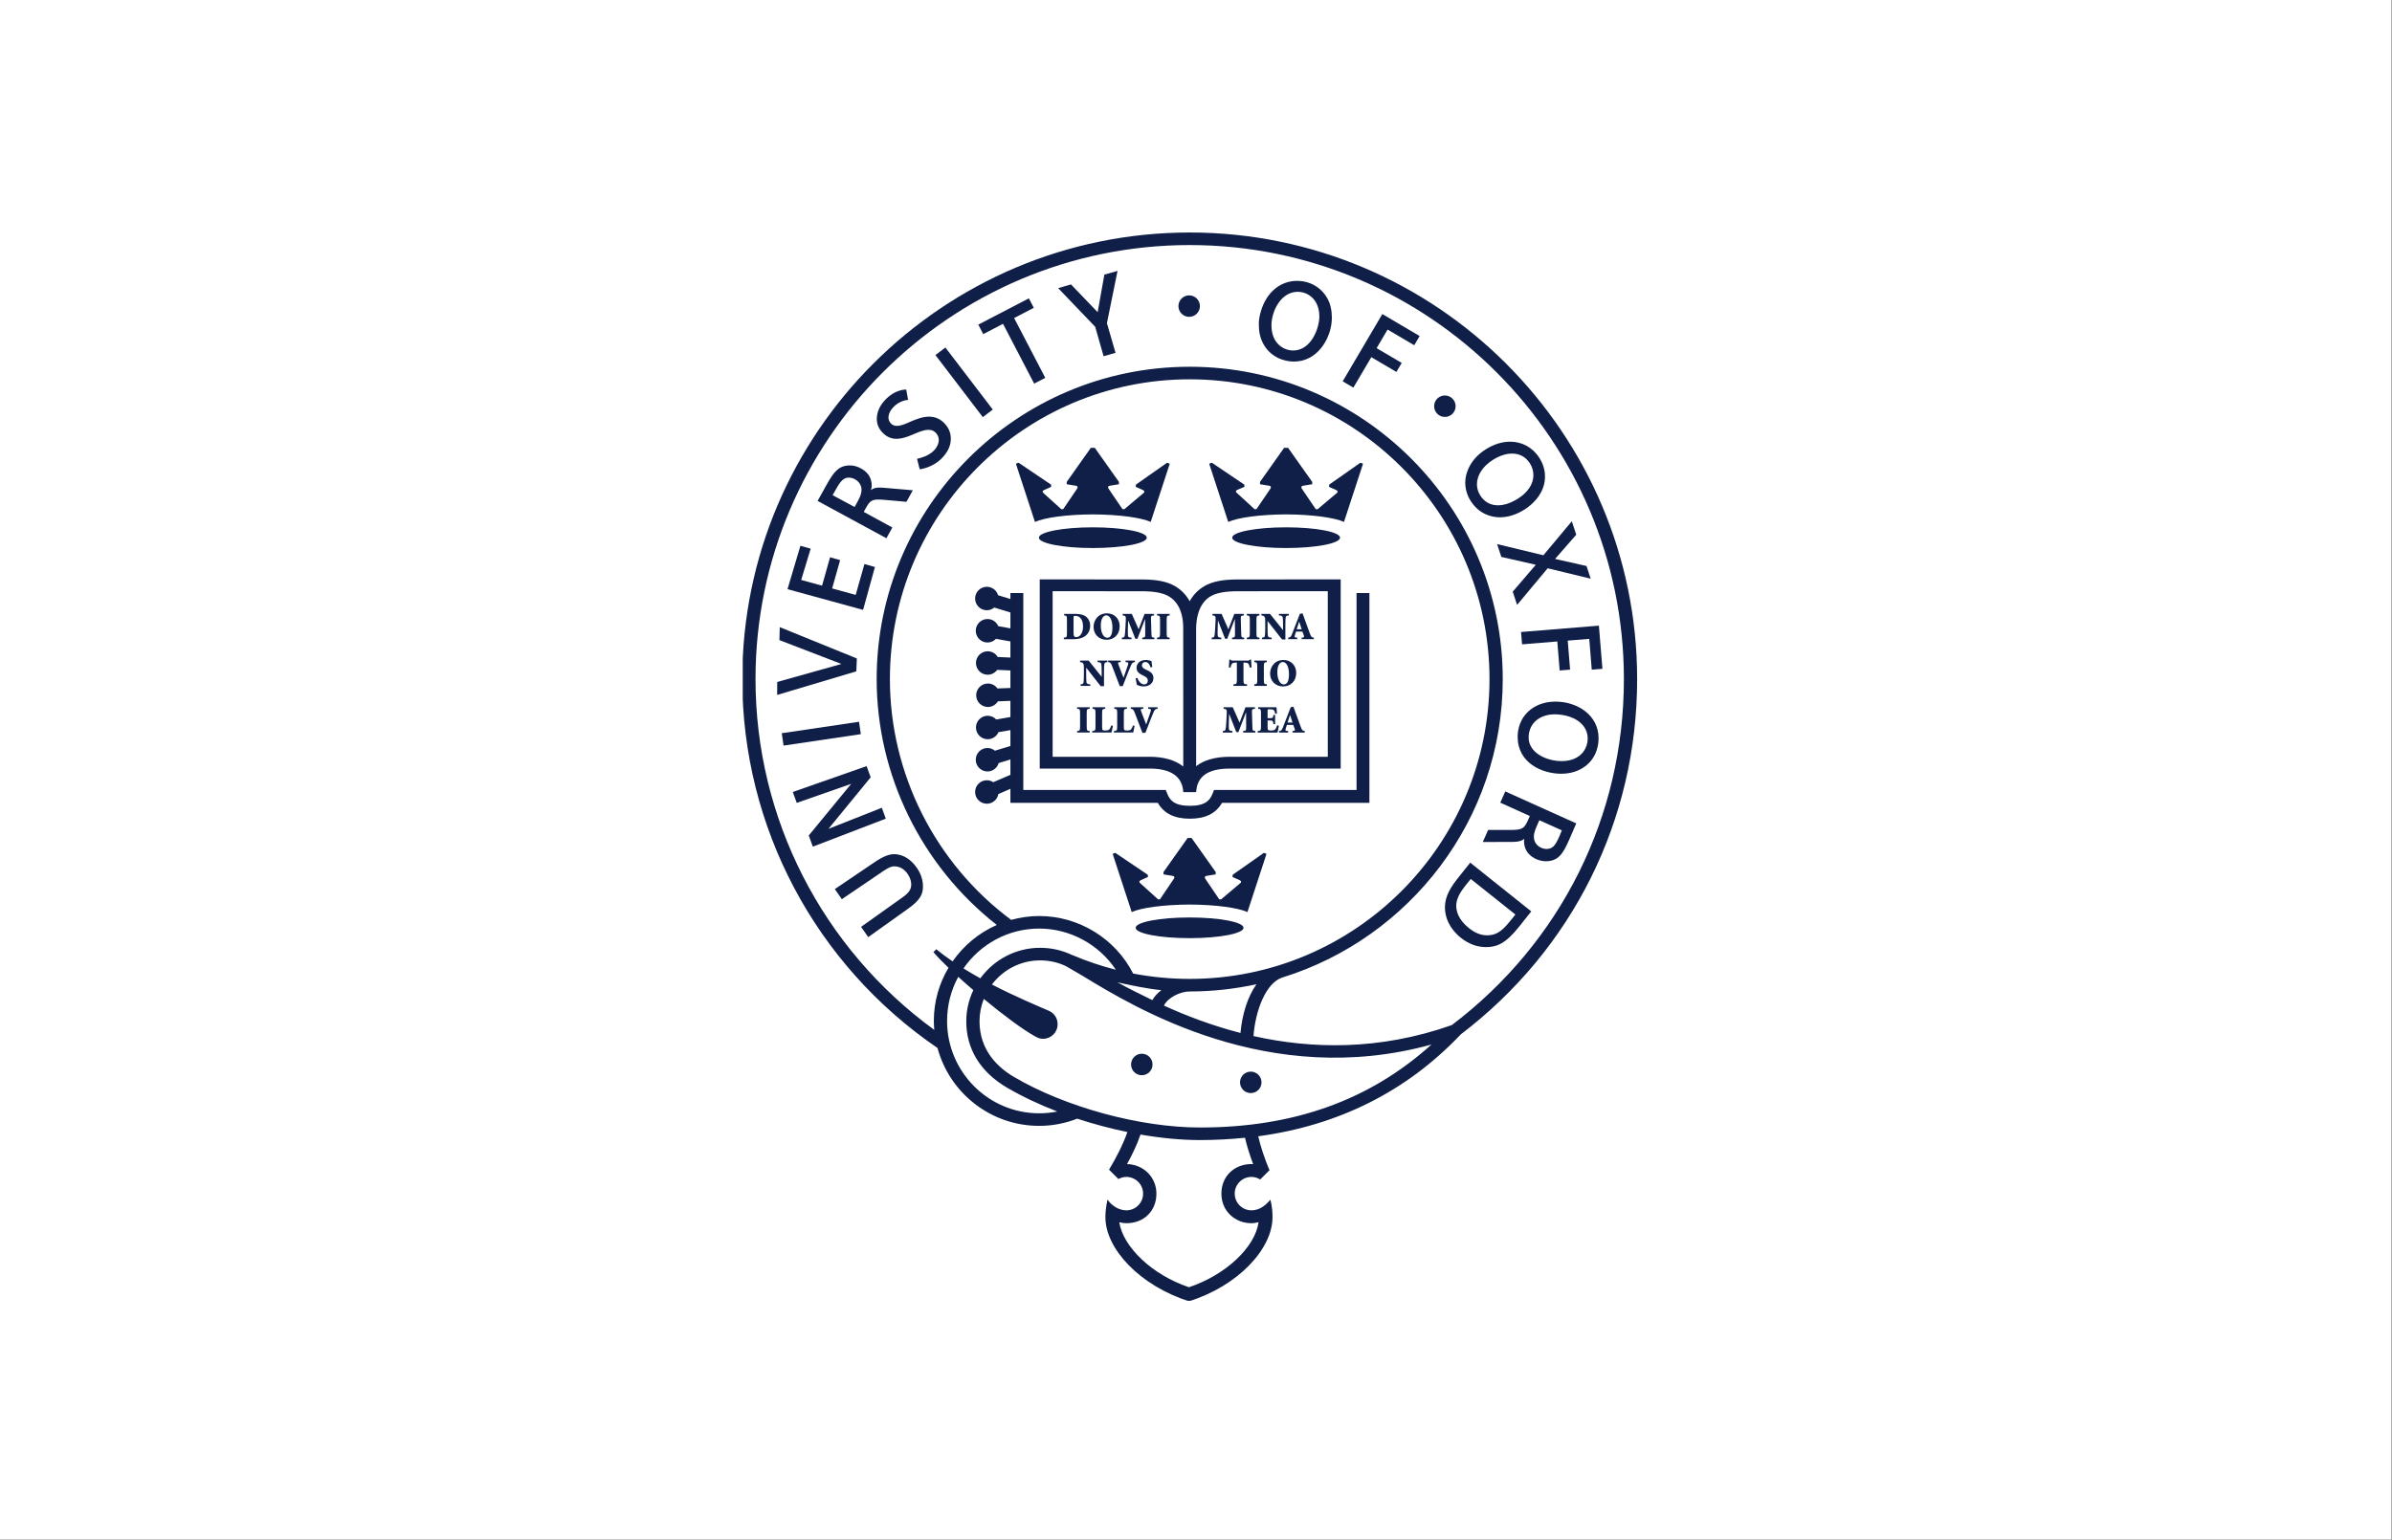 <?xml version="1.0" encoding="UTF-8" standalone="no"?>
<svg
   xmlns:dc="http://purl.org/dc/elements/1.1/"
   xmlns:cc="http://creativecommons.org/ns#"
   xmlns:rdf="http://www.w3.org/1999/02/22-rdf-syntax-ns#"
   xmlns:svg="http://www.w3.org/2000/svg"
   xmlns="http://www.w3.org/2000/svg"
   xmlns:sodipodi="http://sodipodi.sourceforge.net/DTD/sodipodi-0.dtd"
   xmlns:inkscape="http://www.inkscape.org/namespaces/inkscape"
   inkscape:version="1.0 (4035a4f, 2020-05-01)"
   sodipodi:docname="psych.svg"
   viewBox="0 0 613.533 395.102"
   height="395.102"
   width="613.533"
   xml:space="preserve"
   id="svg2069"
   version="1.1"><rect x="0" y="0" width="613.533" height="395.102" fill="#808080" stroke="none"/><defs
     id="defs2073"><clipPath
       id="clipPath2089"
       clipPathUnits="userSpaceOnUse"><path
         id="path2087"
         d="M 142.828,43.598 H 315.461 V 250.461 H 142.828 Z" /></clipPath><clipPath
       id="clipPath2099"
       clipPathUnits="userSpaceOnUse"><path
         id="path2097"
         d="M 0,0 H 461 V 297 H 0 Z" /></clipPath><clipPath
       id="clipPath2109"
       clipPathUnits="userSpaceOnUse"><path
         id="path2107"
         d="M 0,16.5 H 461 V 297 H 0 Z" /></clipPath><clipPath
       id="clipPath2119"
       clipPathUnits="userSpaceOnUse"><path
         id="path2117"
         d="M 0,0 H 461 V 297 H 0 Z" /></clipPath><clipPath
       id="clipPath2183"
       clipPathUnits="userSpaceOnUse"><path
         id="path2181"
         d="M 142.918,44.75 H 315.016 V 250.371 H 142.918 Z" /></clipPath><clipPath
       id="clipPath2193"
       clipPathUnits="userSpaceOnUse"><path
         id="path2191"
         d="M 0,0 H 461 V 297 H 0 Z" /></clipPath><clipPath
       id="clipPath2203"
       clipPathUnits="userSpaceOnUse"><path
         id="path2201"
         d="M 0,16.5 H 461 V 297 H 0 Z" /></clipPath><clipPath
       id="clipPath2213"
       clipPathUnits="userSpaceOnUse"><path
         id="path2211"
         d="M 0,0 H 461 V 297 H 0 Z" /></clipPath><clipPath
       id="clipPath2227"
       clipPathUnits="userSpaceOnUse"><path
         id="path2225"
         d="M 142.828,43.598 H 315.461 V 250.461 H 142.828 Z" /></clipPath><clipPath
       id="clipPath2237"
       clipPathUnits="userSpaceOnUse"><path
         id="path2235"
         d="M 0,0 H 461 V 297 H 0 Z" /></clipPath><clipPath
       id="clipPath2247"
       clipPathUnits="userSpaceOnUse"><path
         id="path2245"
         d="M 0,16.5 H 461 V 297 H 0 Z" /></clipPath><clipPath
       id="clipPath2257"
       clipPathUnits="userSpaceOnUse"><path
         id="path2255"
         d="M 0,0 H 461 V 297 H 0 Z" /></clipPath></defs><sodipodi:namedview
     inkscape:current-layer="g2077"
     inkscape:window-maximized="0"
     inkscape:window-y="23"
     inkscape:window-x="0"
     inkscape:cy="197.55107"
     inkscape:cx="306.76627"
     inkscape:zoom="1.5869314"
     showgrid="false"
     id="namedview2071"
     inkscape:window-height="480"
     inkscape:window-width="698"
     inkscape:pageshadow="2"
     inkscape:pageopacity="0"
     guidetolerance="10"
     gridtolerance="10"
     objecttolerance="10"
     borderopacity="1"
     bordercolor="#666666"
     pagecolor="#ffffff" /><g
     transform="matrix(1.333,0,0,1.333,0,7.8775533e-6)"
     inkscape:label="psych"
     inkscape:groupmode="layer"
     id="g2077"><g
       id="g2079"><path
         id="path2081"
         style="fill:#ffffff;fill-opacity:1;fill-rule:nonzero;stroke:none"
         d="M 0,0 H 460.148 V 296.328 H 0 Z" /></g><g
       id="g2083"><g
         clip-path="url(#clipPath2089)"
         id="g2085"><g
           id="g2091"><g
             id="g2093"><g
               clip-path="url(#clipPath2099)"
               id="g2095"><g
                 id="g2101" /><g
                 id="g2103"><g
                   clip-path="url(#clipPath2109)"
                   id="g2105"><g
                     id="g2111"><g
                       id="g2113"><g
                         clip-path="url(#clipPath2119)"
                         id="g2115"><g
                           id="g2121"><path
                             id="path2123"
                             style="fill:#0f1f47;fill-opacity:1;fill-rule:nonzero;stroke:none"
                             d="m 210.285,101.496 c -5.734,0 -10.383,0.891 -10.383,1.992 0,1.102 4.649,1.992 10.383,1.992 5.731,0 10.379,-0.89 10.379,-1.992 0,-1.101 -4.648,-1.992 -10.379,-1.992" /><path
                             id="path2125"
                             style="fill:#0f1f47;fill-opacity:1;fill-rule:nonzero;stroke:none"
                             d="m 224.578,89.059 -5.996,4.211 -0.051,0.429 1.426,0.641 c 0.281,0.14 0.285,0.367 0.141,0.504 l -3.766,3.176 -0.355,-0.032 -2.668,-3.929 c -0.184,-0.258 -0.118,-0.508 0.203,-0.563 l 1.789,-0.293 V 92.75 l -4.641,-6.555 h -0.762 l -4.64,6.555 v 0.453 l 1.793,0.293 c 0.32,0.055 0.387,0.305 0.203,0.563 l -2.668,3.929 -0.356,0.032 -3.515,-3.176 c -0.145,-0.137 -0.141,-0.364 0.137,-0.504 l 1.425,-0.641 -0.05,-0.429 -6.239,-4.211 -0.508,0.199 3.665,11.199 c 1.859,-0.836 6.132,-1.426 11.136,-1.449 5.004,0.023 9.278,0.613 11.137,1.449 l 3.664,-11.199 -0.504,-0.199" /><path
                             id="path2127"
                             style="fill:#0f1f47;fill-opacity:1;fill-rule:nonzero;stroke:none"
                             d="m 228.902,176.59 c -5.738,0 -10.382,0.89 -10.382,1.988 0,1.102 4.644,1.992 10.382,1.992 5.731,0 10.379,-0.89 10.379,-1.992 0,-1.098 -4.648,-1.988 -10.379,-1.988" /><path
                             id="path2129"
                             style="fill:#0f1f47;fill-opacity:1;fill-rule:nonzero;stroke:none"
                             d="m 243.191,164.152 -5.992,4.211 -0.047,0.426 1.422,0.641 c 0.281,0.14 0.285,0.367 0.141,0.504 l -3.766,3.179 -0.355,-0.031 -2.668,-3.934 c -0.184,-0.253 -0.117,-0.507 0.207,-0.562 l 1.789,-0.289 v -0.453 l -4.641,-6.555 h -0.761 l -4.641,6.555 v 0.453 l 1.789,0.289 c 0.32,0.055 0.387,0.309 0.203,0.562 l -2.668,3.934 -0.355,0.031 -3.516,-3.179 c -0.144,-0.137 -0.141,-0.364 0.141,-0.504 l 1.422,-0.641 -0.051,-0.426 -6.242,-4.211 -0.504,0.196 3.664,11.199 c 1.859,-0.836 6.136,-1.422 11.136,-1.445 5.004,0.023 9.278,0.609 11.137,1.445 l 3.664,-11.199 -0.508,-0.196" /><path
                             id="path2131"
                             style="fill:#0f1f47;fill-opacity:1;fill-rule:nonzero;stroke:none"
                             d="m 247.477,101.496 c -5.735,0 -10.383,0.891 -10.383,1.992 0,1.102 4.648,1.992 10.383,1.992 5.73,0 10.375,-0.89 10.375,-1.992 0,-1.101 -4.645,-1.992 -10.375,-1.992" /><path
                             id="path2133"
                             style="fill:#0f1f47;fill-opacity:1;fill-rule:nonzero;stroke:none"
                             d="m 261.77,89.059 -5.997,4.211 -0.05,0.429 1.422,0.641 c 0.285,0.14 0.285,0.367 0.144,0.504 l -3.766,3.176 -0.355,-0.032 -2.668,-3.929 c -0.184,-0.258 -0.117,-0.508 0.203,-0.563 l 1.789,-0.293 V 92.75 l -4.64,-6.555 h -0.762 l -4.641,6.555 v 0.453 l 1.793,0.293 c 0.32,0.055 0.387,0.305 0.203,0.563 l -2.668,3.929 -0.355,0.032 -3.516,-3.219 c -0.144,-0.137 -0.14,-0.36 0.137,-0.504 l 1.426,-0.598 -0.051,-0.429 -6.242,-4.211 -0.504,0.199 3.664,11.199 c 1.859,-0.836 6.129,-1.426 11.137,-1.449 5.004,0.023 9.273,0.613 11.136,1.449 l 3.664,-11.199 -0.503,-0.199" /><path
                             id="path2135"
                             style="fill:#0f1f47;fill-opacity:1;fill-rule:nonzero;stroke:none"
                             d="m 221.77,204.887 c 0,1.14 -0.922,2.066 -2.067,2.066 -1.141,0 -2.066,-0.926 -2.066,-2.066 0,-1.145 0.925,-2.071 2.066,-2.071 1.145,0 2.067,0.926 2.067,2.071" /><path
                             id="path2137"
                             style="fill:#0f1f47;fill-opacity:1;fill-rule:nonzero;stroke:none"
                             d="m 242.738,208.324 c 0,1.141 -0.929,2.067 -2.07,2.067 -1.141,0 -2.066,-0.926 -2.066,-2.067 0,-1.14 0.925,-2.066 2.066,-2.066 1.141,0 2.07,0.926 2.07,2.066" /><path
                             id="path2139"
                             style="fill:#0f1f47;fill-opacity:1;fill-rule:nonzero;stroke:none"
                             d="m 230.887,58.918 c 0,1.141 -0.926,2.066 -2.067,2.066 -1.14,0 -2.066,-0.925 -2.066,-2.066 0,-1.141 0.926,-2.066 2.066,-2.066 1.141,0 2.067,0.925 2.067,2.066" /><path
                             id="path2141"
                             style="fill:#0f1f47;fill-opacity:1;fill-rule:nonzero;stroke:none"
                             d="m 280.086,78.27 c -0.051,1.14 -1.012,2.027 -2.156,1.976 -1.137,-0.047 -2.024,-1.012 -1.977,-2.152 0.047,-1.137 1.016,-2.024 2.152,-1.973 1.141,0.047 2.028,1.008 1.981,2.149" /><path
                             id="path2143"
                             style="fill:#0f1f47;fill-opacity:1;fill-rule:nonzero;stroke:none"
                             d="m 176.402,167.012 c 0.797,1.144 1.196,2.363 1.192,3.633 0,1.445 -0.485,2.617 -3.071,4.406 l -7.461,5.32 -1.374,-1.976 c 0,0 7.648,-5.446 7.773,-5.532 1.316,-0.914 1.879,-1.578 1.879,-2.625 0.004,-0.66 -0.242,-1.383 -0.719,-2.07 -0.75,-1.078 -1.707,-1.418 -2.555,-1.422 -0.765,0 -1.593,0.539 -3.062,1.563 l -7.02,4.761 -1.347,-1.941 6.679,-4.524 c 1.86,-1.308 3.34,-2.203 4.715,-2.199 2.008,0.004 3.473,1.309 4.371,2.606" /><path
                             id="path2145"
                             style="fill:#0f1f47;fill-opacity:1;fill-rule:nonzero;stroke:none"
                             d="m 152.547,152.438 14.203,-4.981 0.785,2.152 -8.125,9.926 10.266,-4.062 0.765,2.097 -14.039,5.391 -0.781,-2.152 8.164,-9.938 -10.473,3.664 -0.765,-2.097" /><path
                             id="path2147"
                             style="fill:#0f1f47;fill-opacity:1;fill-rule:nonzero;stroke:none"
                             d="m 150.422,141.129 14.867,-2.207 0.352,2.383 -14.868,2.203 -0.351,-2.379" /><path
                             id="path2149"
                             style="fill:#0f1f47;fill-opacity:1;fill-rule:nonzero;stroke:none"
                             d="m 149.98,123.207 0.059,-2.496 14.836,6.027 -0.105,2.477 -15.231,4.543 0.012,-2.496 12.355,-3.465 -11.926,-4.59" /><path
                             id="path2151"
                             style="fill:#0f1f47;fill-opacity:1;fill-rule:nonzero;stroke:none"
                             d="m 160.875,94.137 c 0.883,-1.606 1.512,-2.211 2.441,-2.207 0.344,0 0.782,0.09 1.219,0.328 0.563,0.312 0.992,0.832 1.153,1.39 0.062,0.215 0.089,0.434 0.085,0.649 -0.003,0.894 -0.503,1.789 -1.023,2.73 l -0.309,0.559 -4.234,-2.277 z m 2.672,-4.555 c -2.125,0.004 -3.106,1.219 -4.461,3.668 l -1.766,3.164 13.242,7.184 1.141,-2.067 -5.504,-3.004 0.324,-0.593 c 0.926,-1.676 1.247,-1.93 3.606,-1.731 l 4.289,0.383 1.223,-2.223 -4.938,-0.422 c -0.996,-0.093 -1.777,-0.164 -2.414,0.016 -0.211,0.063 -0.465,0.195 -0.707,0.367 0.055,-0.269 0.156,-0.531 0.16,-0.804 0.004,-0.422 -0.058,-0.84 -0.183,-1.223 -0.289,-0.883 -0.918,-1.598 -1.871,-2.125 -0.711,-0.391 -1.418,-0.59 -2.141,-0.59" /><path
                             id="path2153"
                             style="fill:#0f1f47;fill-opacity:1;fill-rule:nonzero;stroke:none"
                             d="m 179.996,68.344 1.914,-1.457 9.117,11.941 -1.914,1.461 -9.117,-11.945" /><path
                             id="path2155"
                             style="fill:#0f1f47;fill-opacity:1;fill-rule:nonzero;stroke:none"
                             d="m 188.246,62.484 9.727,-5.062 0.945,1.824 -3.781,1.969 5.992,11.512 -2.137,1.109 -5.992,-11.508 -3.805,1.981 -0.949,-1.825" /><path
                             id="path2157"
                             style="fill:#0f1f47;fill-opacity:1;fill-rule:nonzero;stroke:none"
                             d="m 212.5,52.852 2.535,-0.707 -2.043,10.054 1.656,5.707 -2.293,0.66 -1.617,-5.664 -7.133,-7.445 2.469,-0.715 5.137,5.348 1.289,-7.238" /><path
                             id="path2159"
                             style="fill:#0f1f47;fill-opacity:1;fill-rule:nonzero;stroke:none"
                             d="m 258.359,73.395 7.629,-12.946 7.18,4.231 -1.043,1.769 -5.129,-3.019 -2.109,3.582 4.828,2.843 -1.024,1.731 -4.824,-2.84 -3.453,5.859 -2.055,-1.21" /><path
                             id="path2161"
                             style="fill:#0f1f47;fill-opacity:1;fill-rule:nonzero;stroke:none"
                             d="m 296.973,106.875 5.472,-6.547 0.852,2.59 -4.074,4.664 6.05,1.359 0.805,2.442 -8.281,-2.004 -5.879,7.051 -0.84,-2.551 4.442,-5.172 -6.637,-1.516 -0.813,-2.464 8.903,2.148" /><path
                             id="path2163"
                             style="fill:#0f1f47;fill-opacity:1;fill-rule:nonzero;stroke:none"
                             d="m 292.676,121.645 14.98,-1.223 0.68,8.308 -2.051,0.165 -0.484,-5.93 -4.141,0.336 0.453,5.586 -2.004,0.164 -0.457,-5.586 -6.781,0.555 -0.195,-2.375" /><path
                             id="path2165"
                             style="fill:#0f1f47;fill-opacity:1;fill-rule:nonzero;stroke:none"
                             d="m 300.484,146.492 c -2.925,0 -6.347,-1.594 -6.347,-4.547 0,-1.066 0.371,-2.504 1.695,-3.465 0.891,-0.648 2.051,-0.992 3.352,-0.992 1.488,0 4.175,0.422 5.589,2.364 0.485,0.671 0.731,1.449 0.731,2.281 0,1.152 -0.469,2.519 -1.707,3.41 -0.871,0.637 -2.02,0.949 -3.313,0.949 z m -1.183,-11.449 c -1.739,0 -3.332,0.469 -4.594,1.383 -2.269,1.644 -2.684,4.008 -2.684,5.386 0,5.083 4.778,7.114 8.364,7.114 1.718,0.004 3.297,-0.465 4.539,-1.367 2.531,-1.832 2.668,-4.586 2.668,-5.477 0,-4.434 -4.074,-7.039 -8.293,-7.039" /><path
                             id="path2167"
                             style="fill:#0f1f47;fill-opacity:1;fill-rule:nonzero;stroke:none"
                             d="m 288.238,97.258 c -1.347,0 -2.566,-0.567 -3.406,-1.891 -0.43,-0.676 -0.637,-1.406 -0.641,-2.14 -0.007,-1.7 1.067,-3.446 3.039,-4.696 1.305,-0.828 2.586,-1.234 3.731,-1.23 1.449,0 2.629,0.64 3.418,1.879 0.465,0.734 0.676,1.511 0.676,2.289 0,1.66 -1.051,3.289 -2.957,4.492 -1.332,0.848 -2.68,1.297 -3.86,1.297 z m 2.34,-12.246 c -1.519,0 -3.137,0.484 -4.695,1.472 -2.887,1.832 -3.942,4.454 -3.942,6.371 0,1.239 0.34,2.457 1.051,3.575 1.602,2.527 4.008,3.144 5.633,3.136 1.551,-0.004 3.187,-0.519 4.73,-1.5 1.86,-1.179 3.93,-3.367 3.93,-6.336 0,-1.23 -0.351,-2.441 -1.062,-3.566 -1.317,-2.074 -3.379,-3.152 -5.645,-3.152" /><path
                             id="path2169"
                             style="fill:#0f1f47;fill-opacity:1;fill-rule:nonzero;stroke:none"
                             d="m 248.805,67.465 c -1.09,0 -2.66,-0.535 -3.539,-2.137 -0.426,-0.777 -0.618,-1.723 -0.618,-2.695 0,-2.692 1.793,-6.469 5.071,-6.469 1.84,0 4.148,1.367 4.148,4.766 0,2.168 -1.527,6.535 -5.062,6.535 z m 0.769,-13.406 c -3.133,0 -5.855,2.109 -6.957,5.855 -0.246,0.832 -0.398,1.656 -0.398,2.457 0,1.5 0.254,2.688 0.867,3.813 1.391,2.543 3.934,3.41 5.871,3.41 1.09,0 2.145,-0.25 3.105,-0.778 2.54,-1.386 4.211,-4.605 4.211,-7.687 0,-1.336 -0.257,-2.594 -0.851,-3.672 -1.219,-2.219 -3.481,-3.398 -5.848,-3.398" /><path
                             id="path2171"
                             style="fill:#0f1f47;fill-opacity:1;fill-rule:nonzero;stroke:none"
                             d="m 166.332,108.562 2.02,0.571 -2.278,8.254 -14.543,-3.985 2.485,-8.351 1.972,0.558 -1.824,6.016 4.012,1.102 1.547,-5.465 1.933,0.547 -1.539,5.449 4.535,1.246 1.68,-5.942" /><path
                             id="path2173"
                             style="fill:#0f1f47;fill-opacity:1;fill-rule:nonzero;stroke:none"
                             d="m 170.148,77.164 c 2.086,-2.34 4.223,-2.18 4.223,-2.18 l 0.363,1.985 c 0,0 -1.644,0.051 -2.933,1.496 -0.563,0.629 -0.844,1.289 -0.844,1.875 0,0.488 0.188,0.914 0.57,1.258 1.043,0.925 2.821,-0.106 3.934,-0.551 0.859,-0.356 2.074,-0.852 3.293,-0.852 0.906,0 1.844,0.258 2.703,1.024 1,0.894 1.5,2.015 1.5,3.195 0,1.277 -0.496,2.41 -1.492,3.531 -1.918,2.145 -4.496,2.379 -4.496,2.379 l -0.512,-2.012 c 1.52,-0.351 2.668,-0.933 3.363,-1.718 0.551,-0.614 0.821,-1.301 0.821,-1.903 0,-0.566 -0.239,-1.097 -0.703,-1.511 -0.376,-0.336 -0.833,-0.457 -1.329,-0.446 -0.968,0 -2.121,0.551 -3.078,0.95 -1.824,0.754 -3.75,1.363 -5.472,-0.18 -0.879,-0.781 -1.344,-1.766 -1.344,-2.859 0,-1.161 0.457,-2.387 1.433,-3.481" /><path
                             id="path2175"
                             style="fill:#0f1f47;fill-opacity:1;fill-rule:nonzero;stroke:none"
                             d="m 297.559,163.402 c -0.676,0 -1.829,-0.386 -2.266,-1.511 -0.105,-0.282 -0.152,-0.571 -0.148,-0.864 0.007,-0.82 0.394,-1.675 0.796,-2.574 l 0.258,-0.582 4.328,1.949 -0.476,1.16 c -0.809,1.836 -1.332,2.422 -2.492,2.422 z m -8.875,-8.91 5.683,2.57 -0.281,0.637 c -0.774,1.75 -1.07,2.035 -3.441,2.047 h -4.301 l -1.028,2.32 4.961,-0.019 c 1.004,0.004 1.785,0.004 2.395,-0.231 0.199,-0.078 0.426,-0.203 0.637,-0.371 -0.016,0.129 -0.059,0.254 -0.059,0.383 -0.008,0.551 0.098,1.098 0.305,1.578 0.675,1.586 2.527,2.364 3.883,2.36 2.394,-0.004 3.308,-1.434 4.468,-4.063 0.043,-0.098 1.399,-3.219 1.399,-3.219 l -13.664,-6.156 -0.957,2.164" /></g></g></g></g></g></g></g></g></g></g></g><g
       id="g2177"><g
         clip-path="url(#clipPath2183)"
         id="g2179"><g
           id="g2185"><g
             id="g2187"><g
               clip-path="url(#clipPath2193)"
               id="g2189"><g
                 id="g2195" /><g
                 id="g2197"><g
                   clip-path="url(#clipPath2203)"
                   id="g2199"><g
                     id="g2205"><g
                       id="g2207"><g
                         clip-path="url(#clipPath2213)"
                         id="g2209"><g
                           id="g2215"><path
                             id="path2217"
                             style="fill:#0f1f47;fill-opacity:1;fill-rule:nonzero;stroke:none"
                             d="m 286.125,180.023 c -1.195,0 -2.313,-0.461 -3.48,-1.39 -1.184,-0.949 -2.438,-2.418 -2.438,-4.297 0,-1.305 0.707,-2.551 1.797,-3.918 l 0.996,-1.242 8.586,6.847 -0.656,0.821 c -1.594,2 -2.684,3.179 -4.805,3.179 z m -5.355,-11.316 c -1.559,1.949 -2.739,3.695 -2.739,5.949 0,1.91 0.867,4.09 3.067,5.844 1.457,1.164 3.105,1.793 4.8,1.793 2.09,0 3.77,-0.625 6.372,-3.891 l 2.375,-2.984 -11.747,-9.379 -2.128,2.668" /><path
                             id="path2219"
                             style="fill:#0f1f47;fill-opacity:1;fill-rule:nonzero;stroke:none"
                             d="m 279.371,197.297 c -13.984,4.945 -27.043,4.609 -38.176,2.121 0.364,-4.977 2.422,-10.289 5.567,-11.277 24.531,-7.614 42.394,-30.477 42.394,-57.43 0,-33.152 -27.023,-60.121 -60.234,-60.121 -33.215,0 -60.234,26.969 -60.234,60.121 0,18.441 8.613,35.961 23.117,47.32 -3.446,1.512 -6.383,3.961 -8.508,7.008 -1.098,-0.75 -2.16,-1.527 -3.137,-2.332 l -0.551,0.551 c 0.657,0.793 1.672,1.836 2.899,3.012 -1.789,3 -2.82,6.496 -2.82,10.234 0,0.582 0.039,1.156 0.085,1.726 -21.578,-15.73 -34.398,-40.73 -34.398,-67.519 0,-46.066 37.477,-83.543 83.547,-83.543 46.07,0 83.547,37.477 83.547,83.543 0,26.387 -12.063,50.629 -33.098,66.586 z m -48.469,19.719 c -11.543,0 -25.949,-3.926 -35.851,-9.766 -3,-1.766 -6.574,-5.059 -6.574,-10.684 0,-1.519 0.296,-2.968 0.824,-4.3 3.695,3.054 7.515,5.918 9.91,7.23 0.551,0.301 0.871,0.445 1.512,0.445 1.535,0 2.781,-1.25 2.781,-2.793 0,-1.179 -0.637,-2.136 -1.695,-2.601 -2.047,-0.895 -6.332,-2.664 -10.946,-5.055 2.133,-2.816 5.492,-4.644 9.282,-4.644 1.73,0 3.394,0.371 4.949,1.101 l 3.164,1.844 c 10.062,6.148 35.941,21.902 67.191,13.246 -11.859,10.703 -26.469,15.977 -44.547,15.977 z m 9.895,7.035 c -3.176,0 -5.777,2.246 -5.777,5.691 0,3.375 2.64,5.696 5.777,5.696 0.476,0 0.933,-0.083 1.375,-0.196 -0.66,4.774 -6.223,10.117 -13.395,12.52 -7.113,-2.383 -12.672,-7.766 -13.41,-12.516 0.442,0.113 0.895,0.192 1.371,0.192 3.422,0 5.778,-2.399 5.778,-5.696 0,-3.144 -2.469,-5.613 -5.657,-5.683 0.973,-1.774 1.907,-3.661 2.594,-5.688 3.945,0.688 7.832,1.063 11.449,1.063 2.965,0 5.844,-0.161 8.657,-0.446 0.371,1.629 0.925,3.332 1.574,5.09 -0.113,-0.008 -0.223,-0.027 -0.336,-0.027 z m -40.836,-45.324 c 5.937,0 11.492,3.043 14.754,7.925 -2.856,-0.726 -5.656,-1.668 -8.391,-2.832 l -0.008,0.016 -0.089,-0.051 c -1.911,-0.898 -3.957,-1.355 -6.082,-1.355 -4.735,0 -8.922,2.32 -11.508,5.871 -1.09,-0.606 -2.176,-1.239 -3.242,-1.903 3.203,-4.632 8.535,-7.671 14.566,-7.671 z m 23.508,11.851 c -0.735,0.547 -1.324,1.199 -1.742,1.918 -2.18,-1.058 -4.918,-2.422 -6.707,-3.422 2.539,0.559 5.847,1.27 8.449,1.504 z m 18.289,-1.133 c -1.731,2.469 -2.762,5.895 -3.067,9.371 -5.461,-1.406 -10.414,-3.296 -14.734,-5.269 0.82,-1.59 3.172,-2.715 4.965,-2.715 4.402,0 8.695,-0.488 12.836,-1.387 z m -12.836,-1.031 c -3.688,0 -7.32,-0.352 -10.883,-1.031 -3.434,-6.742 -10.473,-11.074 -18.078,-11.074 -1.871,0 -3.672,0.273 -5.391,0.746 -14.617,-10.864 -23.336,-28.137 -23.336,-46.344 0,-31.82 25.879,-57.703 57.688,-57.703 31.808,0 57.687,25.883 57.687,57.703 0,31.816 -25.879,57.703 -57.687,57.703 z m -28.961,25.867 c -9.777,0 -17.727,-7.972 -17.727,-17.777 0,-3.07 0.778,-5.961 2.153,-8.484 0.914,0.828 1.886,1.687 2.902,2.554 -0.863,1.824 -1.359,3.848 -1.359,5.992 0,5.332 2.691,9.739 7.777,12.739 2.922,1.722 6.231,3.277 9.731,4.633 -1.137,0.226 -2.297,0.343 -3.477,0.343 z m 115.055,-83.57 c 0,-47.399 -38.621,-85.961 -86.094,-85.961 -47.473,0 -86.094,38.562 -86.094,85.961 0,28.434 14.039,54.941 37.567,71 2.312,8.617 10.195,14.988 19.566,14.988 2.535,0 4.988,-0.48 7.324,-1.383 3.149,1.039 6.403,1.903 9.649,2.571 -0.914,2.609 -2.25,5.082 -3.52,7.222 0,0 0.027,-0.004 0.07,-0.011 -0.023,0.015 -0.05,0.027 -0.074,0.043 l 1.797,1.793 c 0.457,-0.25 0.973,-0.407 1.531,-0.407 1.77,0 3.215,1.442 3.215,3.215 0,1.774 -1.445,3.215 -3.215,3.215 -1.547,0 -2.906,-0.992 -3.617,-2.051 0,0 -0.418,1.446 -0.418,3.352 -0.012,6.172 6.727,13.226 16.074,16.203 9.34,-2.906 16.082,-10.012 16.078,-16.191 0,-2.129 -0.421,-3.364 -0.421,-3.364 -0.715,0.864 -1.879,2.051 -3.637,2.051 -1.77,0 -3.215,-1.441 -3.215,-3.215 0,-1.773 1.445,-3.215 3.215,-3.215 0.621,0 1.195,0.188 1.687,0.493 l 1.743,-1.739 c 0.039,0.008 0.066,0.016 0.066,0.016 -0.984,-2.352 -1.703,-4.52 -2.191,-6.594 15.476,-2.086 28.539,-8.637 38.925,-19.555 l -0.007,-0.011 c 21.605,-16.418 33.996,-41.325 33.996,-68.426" /></g></g></g></g></g></g></g></g></g></g></g><g
       id="g2221"><g
         clip-path="url(#clipPath2227)"
         id="g2223"><g
           id="g2229"><g
             id="g2231"><g
               clip-path="url(#clipPath2237)"
               id="g2233"><g
                 id="g2239" /><g
                 id="g2241"><g
                   clip-path="url(#clipPath2247)"
                   id="g2243"><g
                     id="g2249"><g
                       id="g2251"><g
                         clip-path="url(#clipPath2257)"
                         id="g2253"><g
                           id="g2259"><path
                             id="path2261"
                             style="fill:#0f1f47;fill-opacity:1;fill-rule:nonzero;stroke:none"
                             d="m 206.574,121.84 c 0,0.66 0.164,0.793 0.524,0.793 0.644,0 1.297,-0.715 1.297,-2.039 0,-1.606 -0.817,-2.059 -1.454,-2.059 -0.175,0 -0.273,0.024 -0.324,0.051 -0.035,0.016 -0.043,0.187 -0.043,0.375 z m 0.367,-3.68 c 0.922,0 1.684,0.18 2.184,0.664 0.355,0.34 0.645,0.895 0.645,1.539 0,1.864 -1.415,2.664 -3.141,2.664 h -1.934 v -0.293 c 0.543,-0.046 0.606,-0.097 0.606,-0.902 v -2.473 c 0,-0.808 -0.063,-0.859 -0.547,-0.906 v -0.293 h 2.187" /><path
                             id="path2263"
                             style="fill:#0f1f47;fill-opacity:1;fill-rule:nonzero;stroke:none"
                             d="m 211.812,120.406 c 0,1.356 0.508,2.344 1.243,2.344 0.648,0 0.996,-0.621 0.996,-1.977 0,-1.503 -0.539,-2.335 -1.184,-2.335 -0.574,0 -1.055,0.66 -1.055,1.968 z m 3.633,0.129 c 0,1.602 -1.093,2.606 -2.531,2.606 -1.512,0 -2.492,-1.102 -2.492,-2.481 0,-1.211 0.808,-2.609 2.598,-2.609 1.371,0 2.425,1.004 2.425,2.484" /><path
                             id="path2265"
                             style="fill:#0f1f47;fill-opacity:1;fill-rule:nonzero;stroke:none"
                             d="m 222.055,118.16 v 0.293 c -0.571,0.051 -0.598,0.082 -0.578,0.867 l 0.074,2.512 c 0.027,0.828 0.039,0.852 0.578,0.902 v 0.293 h -2.34 v -0.293 c 0.559,-0.05 0.582,-0.074 0.574,-0.902 l -0.023,-2.641 h -0.031 l -1.442,3.754 h -0.406 l -1.371,-3.488 h -0.012 l -0.055,1.66 c -0.023,0.645 -0.011,1.004 0.016,1.235 0.031,0.281 0.195,0.347 0.68,0.382 v 0.293 h -1.848 v -0.293 c 0.359,-0.027 0.5,-0.101 0.547,-0.382 0.039,-0.231 0.082,-0.625 0.117,-1.309 l 0.086,-1.512 c 0.051,-0.945 -0.008,-1.027 -0.598,-1.078 v -0.293 h 1.758 l 1.309,2.965 1.148,-2.965 h 1.817" /><path
                             id="path2267"
                             style="fill:#0f1f47;fill-opacity:1;fill-rule:nonzero;stroke:none"
                             d="m 224.488,121.832 c 0,0.805 0.059,0.856 0.574,0.902 v 0.293 h -2.425 v -0.293 c 0.519,-0.046 0.578,-0.097 0.578,-0.902 v -2.473 c 0,-0.808 -0.059,-0.859 -0.578,-0.906 v -0.293 h 2.425 v 0.293 c -0.515,0.047 -0.574,0.098 -0.574,0.906 v 2.473" /><path
                             id="path2269"
                             style="fill:#0f1f47;fill-opacity:1;fill-rule:nonzero;stroke:none"
                             d="m 212.43,132.062 h -0.645 l -2.769,-3.535 h -0.012 v 1.379 c 0,0.785 0.027,1.196 0.058,1.43 0.04,0.262 0.239,0.359 0.735,0.387 v 0.289 h -1.867 v -0.289 c 0.332,-0.02 0.527,-0.125 0.562,-0.387 0.031,-0.234 0.063,-0.645 0.063,-1.43 v -1.379 c 0,-0.55 -0.02,-0.652 -0.164,-0.863 -0.114,-0.156 -0.301,-0.207 -0.571,-0.226 v -0.297 h 1.653 l 2.496,3.113 h 0.011 v -1.008 c 0,-0.785 -0.027,-1.195 -0.058,-1.43 -0.039,-0.257 -0.238,-0.359 -0.734,-0.378 v -0.297 h 1.91 v 0.297 c -0.375,0.011 -0.571,0.121 -0.606,0.378 -0.031,0.235 -0.062,0.645 -0.062,1.43 v 2.816" /><path
                             id="path2271"
                             style="fill:#0f1f47;fill-opacity:1;fill-rule:nonzero;stroke:none"
                             d="m 215.465,132.062 c -0.52,-1.347 -1.223,-3.195 -1.492,-3.898 -0.246,-0.648 -0.395,-0.68 -0.754,-0.726 v -0.297 h 2.418 v 0.297 l -0.258,0.027 c -0.277,0.031 -0.277,0.101 -0.191,0.363 0.132,0.418 0.722,1.895 1,2.625 0.234,-0.637 0.71,-2.066 0.832,-2.418 0.156,-0.457 0.113,-0.539 -0.223,-0.578 l -0.227,-0.019 v -0.297 h 1.813 v 0.297 c -0.43,0.05 -0.531,0.089 -0.824,0.769 -0.047,0.105 -0.957,2.328 -1.52,3.855 h -0.574" /><path
                             id="path2273"
                             style="fill:#0f1f47;fill-opacity:1;fill-rule:nonzero;stroke:none"
                             d="m 218.84,130.469 c 0.156,0.433 0.598,1.261 1.332,1.261 0.39,0 0.687,-0.25 0.687,-0.738 0,-0.441 -0.293,-0.687 -0.746,-0.894 L 220,130.043 c -0.613,-0.285 -1.309,-0.676 -1.309,-1.477 0,-0.843 0.614,-1.535 1.789,-1.535 0.231,0 0.469,0.031 0.688,0.09 0.172,0.043 0.289,0.074 0.387,0.106 0.031,0.289 0.086,0.656 0.168,1.168 l -0.332,0.05 c -0.164,-0.492 -0.426,-1.023 -1.02,-1.023 -0.379,0 -0.648,0.293 -0.648,0.648 0,0.375 0.293,0.594 0.769,0.813 l 0.168,0.074 c 0.688,0.313 1.278,0.695 1.278,1.57 0,0.922 -0.739,1.594 -1.899,1.594 -0.301,0 -0.605,-0.059 -0.812,-0.125 -0.223,-0.078 -0.379,-0.137 -0.469,-0.18 -0.063,-0.343 -0.156,-0.75 -0.25,-1.25 l 0.332,-0.097" /><path
                             id="path2275"
                             style="fill:#0f1f47;fill-opacity:1;fill-rule:nonzero;stroke:none"
                             d="m 209.102,139.797 c 0,0.805 0.058,0.859 0.574,0.906 v 0.289 h -2.422 v -0.289 c 0.516,-0.047 0.574,-0.101 0.574,-0.906 v -2.473 c 0,-0.808 -0.058,-0.859 -0.574,-0.902 v -0.297 h 2.422 v 0.297 c -0.516,0.043 -0.574,0.094 -0.574,0.902 v 2.473" /><path
                             id="path2277"
                             style="fill:#0f1f47;fill-opacity:1;fill-rule:nonzero;stroke:none"
                             d="m 212.066,139.895 c 0,0.386 0.016,0.574 0.149,0.64 0.121,0.063 0.293,0.067 0.527,0.067 0.238,0 0.559,-0.02 0.715,-0.215 0.121,-0.141 0.25,-0.344 0.367,-0.742 l 0.324,0.054 c -0.043,0.281 -0.203,1.063 -0.269,1.293 h -3.715 v -0.289 c 0.57,-0.047 0.629,-0.101 0.629,-0.906 v -2.473 c 0,-0.808 -0.059,-0.859 -0.563,-0.902 v -0.297 h 2.434 v 0.297 c -0.539,0.043 -0.598,0.094 -0.598,0.902 v 2.571" /><path
                             id="path2279"
                             style="fill:#0f1f47;fill-opacity:1;fill-rule:nonzero;stroke:none"
                             d="m 216.246,139.895 c 0,0.386 0.012,0.574 0.149,0.64 0.117,0.063 0.289,0.067 0.523,0.067 0.238,0 0.559,-0.02 0.719,-0.215 0.117,-0.141 0.246,-0.344 0.363,-0.742 l 0.324,0.054 c -0.043,0.281 -0.203,1.063 -0.269,1.293 h -3.711 v -0.289 c 0.566,-0.047 0.625,-0.101 0.625,-0.906 v -2.473 c 0,-0.808 -0.059,-0.859 -0.559,-0.902 v -0.297 h 2.43 v 0.297 c -0.539,0.043 -0.594,0.094 -0.594,0.902 v 2.571" /><path
                             id="path2281"
                             style="fill:#0f1f47;fill-opacity:1;fill-rule:nonzero;stroke:none"
                             d="m 219.82,141.047 c -0.515,-1.348 -1.218,-3.199 -1.488,-3.902 -0.25,-0.645 -0.398,-0.68 -0.758,-0.723 v -0.297 h 2.422 v 0.297 l -0.258,0.027 c -0.277,0.031 -0.277,0.098 -0.195,0.36 0.137,0.418 0.727,1.894 1.004,2.629 0.23,-0.637 0.711,-2.071 0.832,-2.418 0.156,-0.458 0.109,-0.54 -0.227,-0.579 l -0.226,-0.019 v -0.297 h 1.816 v 0.297 c -0.43,0.047 -0.531,0.086 -0.824,0.769 -0.047,0.106 -0.957,2.329 -1.52,3.856 h -0.578" /><path
                             id="path2283"
                             style="fill:#0f1f47;fill-opacity:1;fill-rule:nonzero;stroke:none"
                             d="m 239.328,118.16 v 0.293 c -0.57,0.051 -0.598,0.082 -0.574,0.871 l 0.074,2.508 c 0.024,0.828 0.035,0.852 0.574,0.902 v 0.293 h -2.343 v -0.293 c 0.562,-0.05 0.586,-0.074 0.578,-0.902 l -0.024,-2.641 h -0.031 l -1.441,3.754 h -0.407 l -1.367,-3.488 h -0.015 l -0.051,1.66 c -0.028,0.645 -0.02,1.004 0.011,1.235 0.032,0.281 0.196,0.347 0.684,0.382 v 0.293 h -1.851 v -0.293 c 0.363,-0.027 0.5,-0.101 0.546,-0.382 0.039,-0.231 0.082,-0.625 0.121,-1.309 l 0.083,-1.512 c 0.05,-0.945 -0.008,-1.027 -0.602,-1.078 v -0.293 h 1.762 l 1.308,2.965 1.145,-2.965 h 1.82" /><path
                             id="path2285"
                             style="fill:#0f1f47;fill-opacity:1;fill-rule:nonzero;stroke:none"
                             d="m 241.762,121.832 c 0,0.805 0.062,0.859 0.574,0.902 v 0.293 h -2.426 v -0.293 c 0.52,-0.043 0.578,-0.097 0.578,-0.902 v -2.473 c 0,-0.808 -0.058,-0.859 -0.578,-0.906 v -0.293 h 2.426 v 0.293 c -0.512,0.047 -0.574,0.098 -0.574,0.906 v 2.473" /><path
                             id="path2287"
                             style="fill:#0f1f47;fill-opacity:1;fill-rule:nonzero;stroke:none"
                             d="m 247.332,123.082 h -0.644 l -2.77,-3.535 h -0.016 v 1.379 c 0,0.785 0.032,1.195 0.059,1.426 0.039,0.265 0.238,0.363 0.734,0.382 v 0.293 h -1.863 v -0.293 c 0.328,-0.015 0.523,-0.117 0.559,-0.382 0.031,-0.231 0.062,-0.641 0.062,-1.426 v -1.379 c 0,-0.555 -0.015,-0.652 -0.164,-0.859 -0.117,-0.157 -0.301,-0.211 -0.57,-0.235 v -0.293 h 1.656 l 2.492,3.11 h 0.016 v -1.004 c 0,-0.786 -0.031,-1.2 -0.063,-1.43 -0.039,-0.262 -0.238,-0.359 -0.734,-0.383 v -0.293 h 1.91 v 0.293 c -0.371,0.016 -0.57,0.121 -0.605,0.383 -0.032,0.23 -0.059,0.644 -0.059,1.43 v 2.816" /><path
                             id="path2289"
                             style="fill:#0f1f47;fill-opacity:1;fill-rule:nonzero;stroke:none"
                             d="m 249.508,121.113 h 0.961 l -0.473,-1.433 h -0.023 z m 0.953,1.621 0.227,-0.027 c 0.273,-0.039 0.289,-0.113 0.191,-0.383 l -0.266,-0.762 h -1.23 l -0.227,0.719 c -0.097,0.321 -0.097,0.395 0.246,0.434 l 0.219,0.019 v 0.293 h -1.746 v -0.293 c 0.383,-0.05 0.496,-0.082 0.742,-0.711 l 1.496,-3.867 0.52,-0.105 0.508,1.414 c 0.324,0.89 0.644,1.773 0.929,2.539 0.239,0.648 0.371,0.687 0.739,0.73 v 0.293 h -2.348 v -0.293" /><path
                             id="path2291"
                             style="fill:#0f1f47;fill-opacity:1;fill-rule:nonzero;stroke:none"
                             d="m 239.27,130.812 c 0,0.809 0.058,0.86 0.687,0.911 v 0.289 h -2.617 v -0.289 c 0.598,-0.051 0.656,-0.102 0.656,-0.911 v -3.281 h -0.129 c -0.5,0 -0.699,0.094 -0.82,0.227 -0.09,0.113 -0.184,0.308 -0.277,0.726 h -0.317 c 0.031,-0.625 0.074,-1.144 0.09,-1.527 h 0.234 c 0.114,0.172 0.188,0.188 0.391,0.188 h 2.984 c 0.196,0 0.231,-0.047 0.352,-0.188 h 0.23 c 0.012,0.316 0.047,0.953 0.086,1.504 l -0.332,0.023 c -0.109,-0.449 -0.191,-0.644 -0.304,-0.769 -0.129,-0.137 -0.375,-0.184 -0.735,-0.184 h -0.179 v 3.281" /><path
                             id="path2293"
                             style="fill:#0f1f47;fill-opacity:1;fill-rule:nonzero;stroke:none"
                             d="m 243.188,130.812 c 0,0.809 0.062,0.86 0.578,0.911 v 0.289 h -2.426 v -0.289 c 0.515,-0.051 0.578,-0.102 0.578,-0.911 v -2.468 c 0,-0.813 -0.063,-0.86 -0.578,-0.906 v -0.293 h 2.426 v 0.293 c -0.516,0.046 -0.578,0.093 -0.578,0.906 v 2.468" /><path
                             id="path2295"
                             style="fill:#0f1f47;fill-opacity:1;fill-rule:nonzero;stroke:none"
                             d="m 245.781,129.391 c 0,1.355 0.512,2.343 1.242,2.343 0.645,0 1,-0.621 1,-1.976 0,-1.504 -0.543,-2.336 -1.183,-2.336 -0.578,0 -1.059,0.66 -1.059,1.969 z m 3.633,0.125 c 0,1.605 -1.094,2.605 -2.527,2.605 -1.516,0 -2.496,-1.098 -2.496,-2.476 0,-1.211 0.808,-2.614 2.597,-2.614 1.371,0 2.426,1.004 2.426,2.485" /><path
                             id="path2297"
                             style="fill:#0f1f47;fill-opacity:1;fill-rule:nonzero;stroke:none"
                             d="m 241.48,136.125 v 0.297 c -0.57,0.051 -0.601,0.082 -0.578,0.867 l 0.078,2.508 c 0.02,0.828 0.036,0.855 0.575,0.906 v 0.293 h -2.344 v -0.293 c 0.562,-0.051 0.582,-0.078 0.574,-0.906 l -0.019,-2.633 h -0.032 l -1.445,3.746 h -0.402 l -1.371,-3.484 H 236.5 l -0.051,1.66 c -0.023,0.644 -0.015,1 0.016,1.234 0.027,0.278 0.191,0.344 0.68,0.383 v 0.293 h -1.848 v -0.293 c 0.359,-0.031 0.5,-0.105 0.543,-0.383 0.039,-0.234 0.086,-0.629 0.121,-1.308 l 0.082,-1.512 c 0.051,-0.945 -0.004,-1.027 -0.598,-1.078 v -0.297 h 1.758 l 1.313,2.969 1.144,-2.969 h 1.82" /><path
                             id="path2299"
                             style="fill:#0f1f47;fill-opacity:1;fill-rule:nonzero;stroke:none"
                             d="m 242.637,137.324 c 0,-0.808 -0.059,-0.859 -0.559,-0.902 v -0.297 h 3.547 c 0.004,0.133 0.043,0.676 0.082,1.238 l -0.328,0.024 c -0.074,-0.367 -0.16,-0.578 -0.277,-0.699 -0.118,-0.126 -0.368,-0.172 -0.766,-0.172 h -0.125 c -0.285,0 -0.301,0 -0.301,0.261 v 1.45 h 0.375 c 0.645,0 0.664,-0.047 0.738,-0.618 h 0.332 v 1.766 h -0.332 c -0.074,-0.656 -0.093,-0.703 -0.738,-0.703 h -0.375 v 1.223 c 0,0.386 0.016,0.574 0.149,0.64 0.121,0.063 0.296,0.07 0.523,0.07 0.301,0 0.633,-0.046 0.797,-0.222 0.125,-0.137 0.25,-0.414 0.367,-0.778 l 0.328,0.055 c -0.039,0.367 -0.195,1.133 -0.262,1.336 h -3.808 v -0.293 c 0.574,-0.047 0.633,-0.098 0.633,-0.906 v -2.473" /><path
                             id="path2301"
                             style="fill:#0f1f47;fill-opacity:1;fill-rule:nonzero;stroke:none"
                             d="m 247.75,139.078 h 0.961 l -0.473,-1.43 h -0.023 z m 0.953,1.625 0.227,-0.031 c 0.273,-0.035 0.289,-0.113 0.191,-0.383 l -0.269,-0.762 h -1.227 l -0.227,0.719 c -0.097,0.324 -0.097,0.399 0.25,0.438 l 0.215,0.019 v 0.293 h -1.746 v -0.293 c 0.383,-0.051 0.496,-0.086 0.742,-0.715 l 1.5,-3.867 0.516,-0.105 0.512,1.414 c 0.316,0.89 0.64,1.777 0.925,2.539 0.239,0.648 0.376,0.687 0.743,0.734 v 0.293 h -2.352 v -0.293" /><path
                             id="path2303"
                             style="fill:#0f1f47;fill-opacity:1;fill-rule:nonzero;stroke:none"
                             d="m 255.492,145.66 h -18.847 c -2.786,0 -4.965,0.625 -6.485,1.805 0,-6.746 -0.004,-24.32 -0.004,-26.434 0,-2.011 0.489,-4.906 2.801,-6.269 1.125,-0.657 2.793,-0.965 5.258,-0.965 l 17.277,-0.004 z m -34.304,0 h -18.641 v -31.867 l 17.07,0.004 c 2.461,0 4.129,0.308 5.254,0.965 2.317,1.363 2.801,4.047 2.801,6.062 0,0 0.008,19.571 0.008,26.699 -1.532,-1.207 -3.723,-1.863 -6.492,-1.863 z m 17.027,-34.133 c -2.965,0 -4.969,0.403 -6.512,1.309 -1.195,0.703 -2.117,1.68 -2.785,2.883 -0.672,-1.203 -1.598,-2.18 -2.789,-2.883 -1.543,-0.906 -3.551,-1.309 -6.512,-1.309 l -19.551,-0.004 v 36.407 h 21.122 c 4.14,0 6.324,1.523 6.496,4.531 h 2.476 c 0.168,-2.961 2.172,-4.531 6.485,-4.531 h 21.328 v -36.407 l -19.758,0.004" /><path
                             id="path2305"
                             style="fill:#0f1f47;fill-opacity:1;fill-rule:nonzero;stroke:none"
                             d="m 261.023,114.141 v 37.91 h -27.418 l -0.312,0.773 c -0.481,1.184 -1.336,2.278 -4.332,2.278 -3,0 -3.852,-1.094 -4.332,-2.278 l -0.313,-0.773 c 0,0 -25.156,0 -27.414,0 0,-2.328 0,-37.91 0,-37.91 h -2.48 v 1.152 l -2.379,-0.731 c -0.273,-0.933 -1.133,-1.621 -2.156,-1.621 -1.246,0 -2.258,1.012 -2.258,2.258 0,1.246 1.012,2.258 2.258,2.258 0.543,0 1.039,-0.203 1.429,-0.523 l 3.106,0.953 v 3.051 l -2.336,-0.418 c -0.344,-0.809 -1.145,-1.375 -2.078,-1.375 -1.242,0 -2.254,1.011 -2.254,2.261 0,1.246 1.012,2.258 2.254,2.258 0.648,0 1.226,-0.273 1.637,-0.707 l 2.777,0.496 v 3.109 l -2.442,-0.109 c -0.39,-0.656 -1.105,-1.101 -1.929,-1.101 -1.246,0 -2.258,1.011 -2.258,2.257 0,1.25 1.012,2.258 2.258,2.258 0.754,0 1.414,-0.371 1.824,-0.937 l 2.547,0.113 v 3.375 l -2.492,0.09 c -0.41,-0.57 -1.078,-0.949 -1.836,-0.949 -1.246,0 -2.258,1.011 -2.258,2.257 0,1.246 1.012,2.258 2.258,2.258 0.816,0 1.523,-0.437 1.922,-1.086 l 2.406,-0.09 v 3.114 l -2.727,0.468 c -0.41,-0.437 -0.992,-0.718 -1.644,-0.718 -1.246,0 -2.258,1.015 -2.258,2.261 0,1.247 1.012,2.258 2.258,2.258 0.926,0 1.722,-0.558 2.07,-1.359 l 2.301,-0.395 v 3.055 l -2.981,0.91 c -0.39,-0.32 -0.886,-0.523 -1.433,-0.523 -1.242,0 -2.254,1.011 -2.254,2.258 0,1.25 1.012,2.257 2.254,2.257 1.027,0 1.883,-0.683 2.16,-1.621 l 2.254,-0.687 v 2.953 l -3.293,1.422 c -0.356,-0.235 -0.781,-0.375 -1.242,-0.375 -1.246,0 -2.258,1.012 -2.258,2.258 0,1.246 1.012,2.261 2.258,2.261 1.109,0 2.031,-0.808 2.218,-1.867 l 2.317,-1 v 2.699 c 0,0 27.051,0 28.367,0 1.152,2.012 3.145,3.051 6.172,3.051 3.023,0 5.019,-1.039 6.172,-3.051 1.312,0 28.367,0 28.367,0 v -40.386 h -2.477" /></g></g></g></g></g></g></g></g></g></g></g></g></svg>

